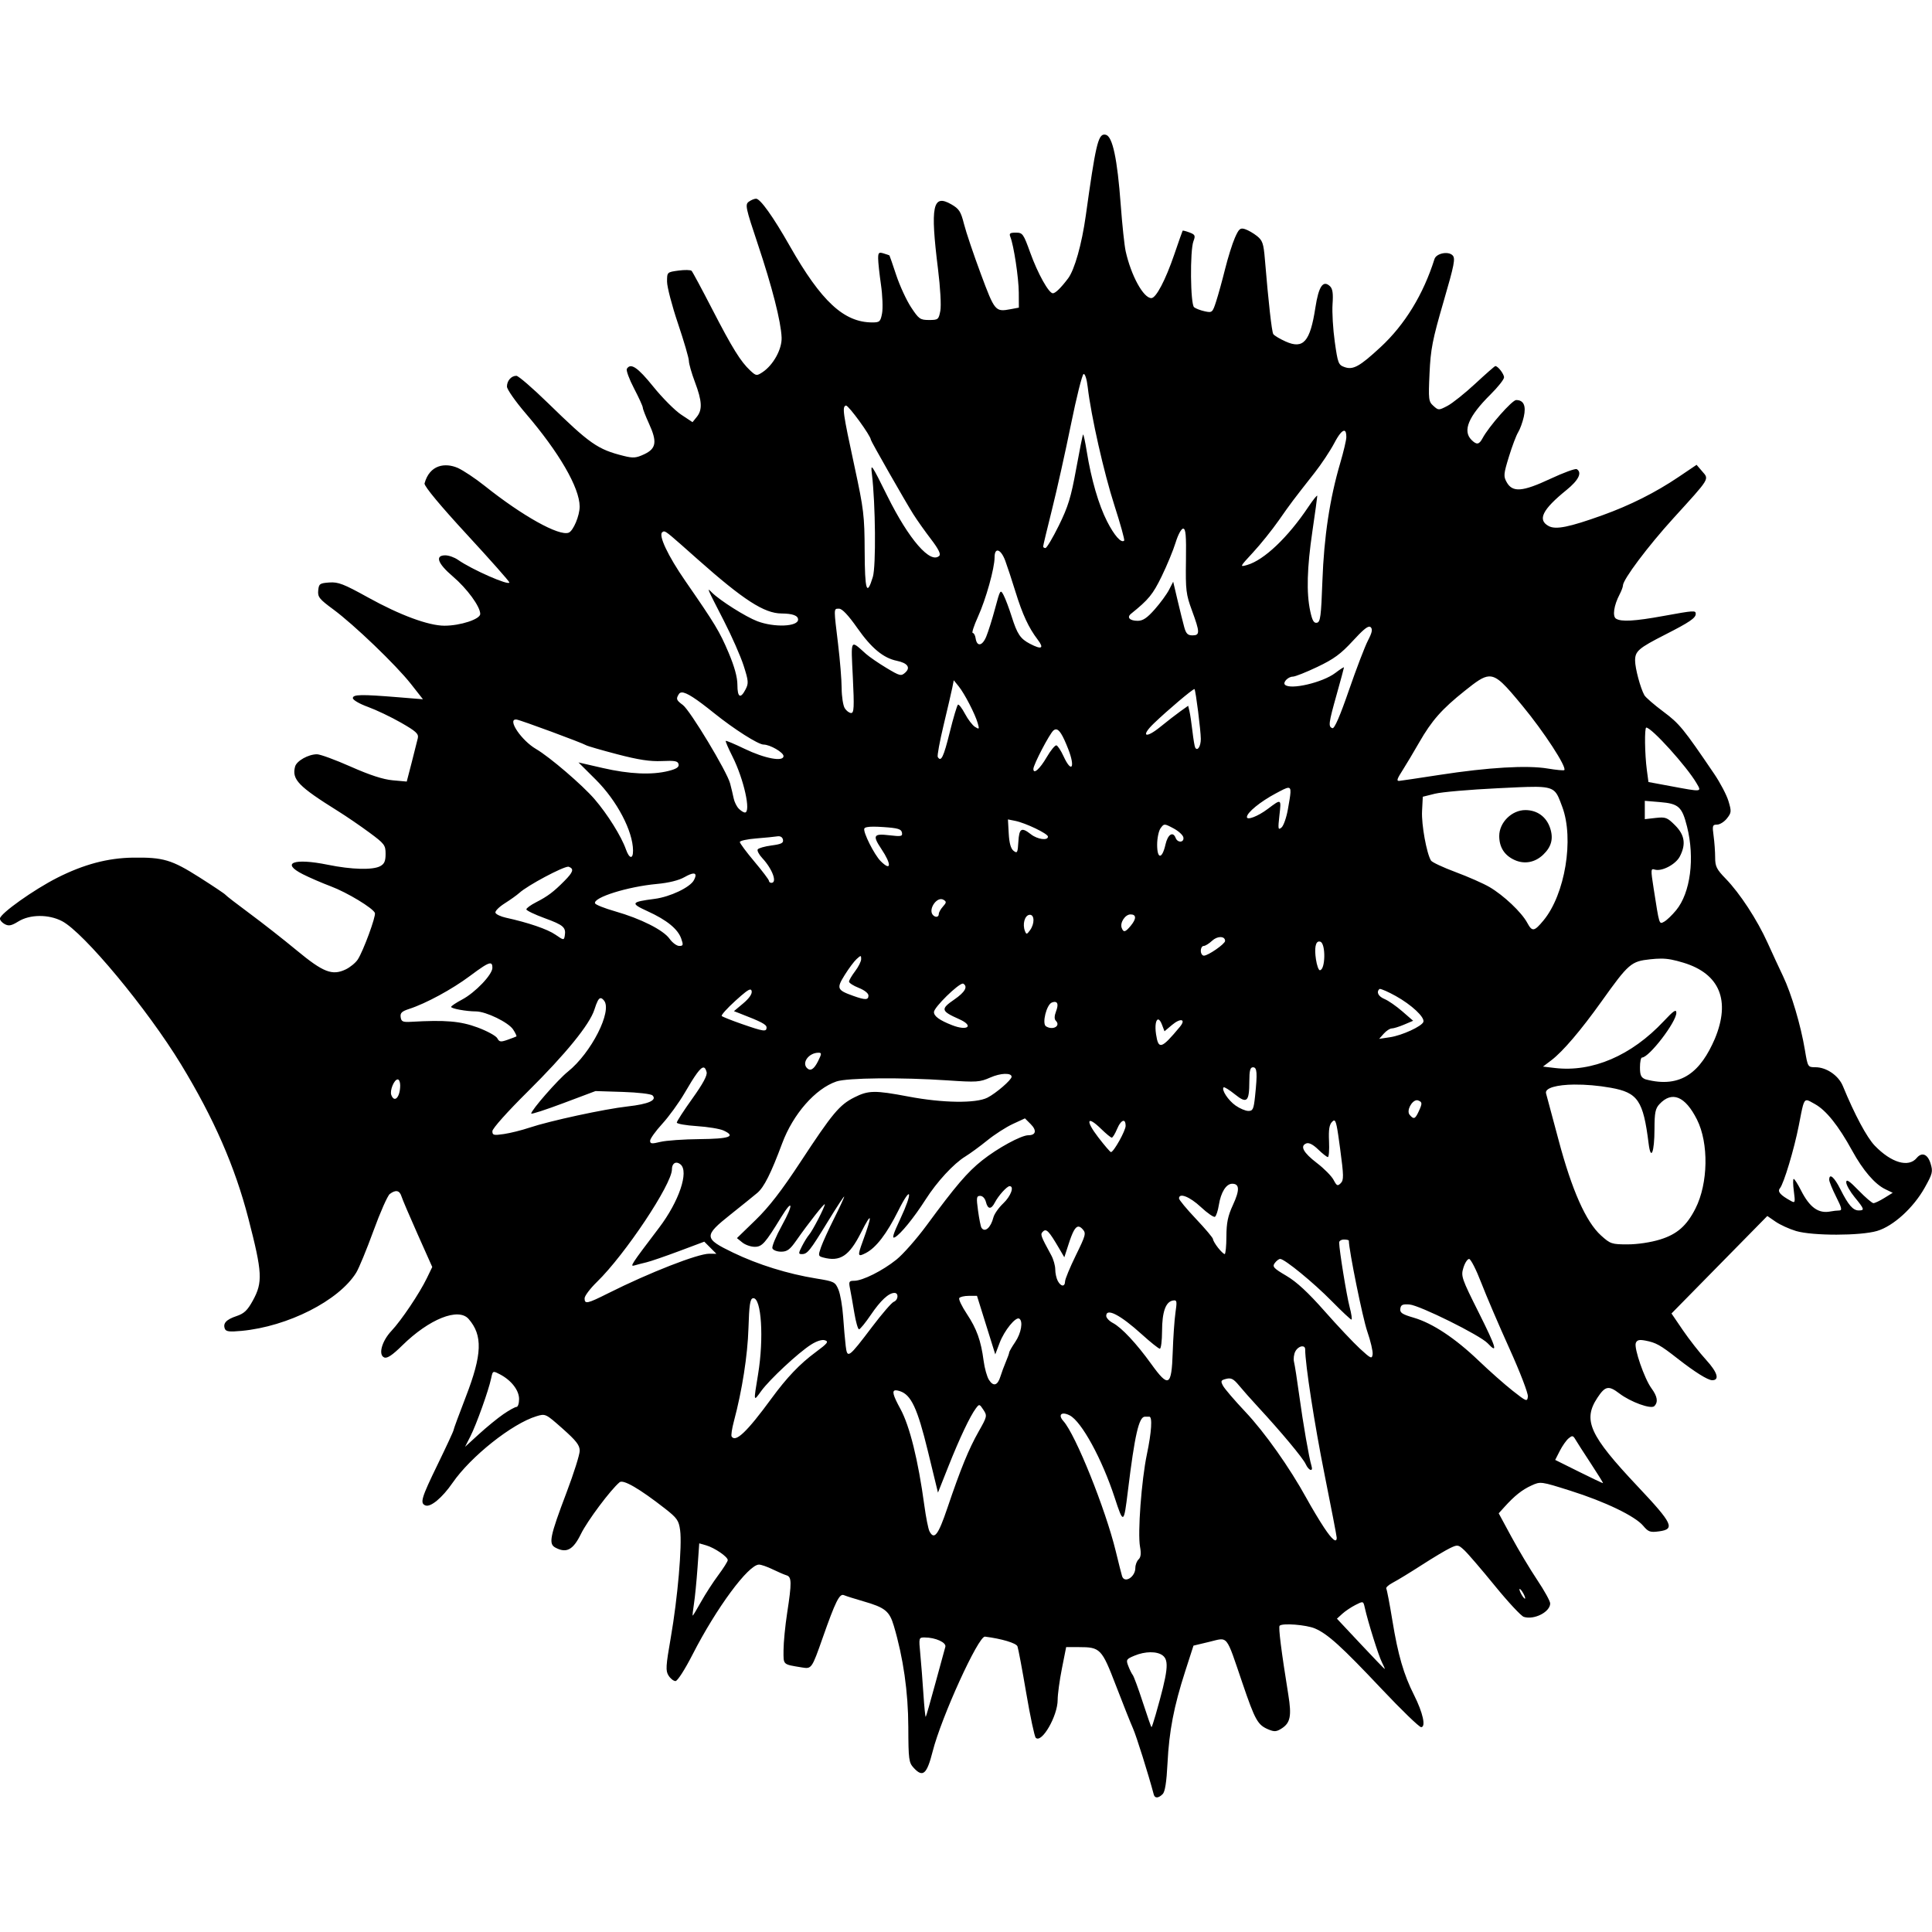 <?xml version="1.0" encoding="UTF-8"?>
<svg width="512" height="512" version="1.1" viewBox="0 0 135.47 135.47" xmlns="http://www.w3.org/2000/svg" xmlns:cc="http://creativecommons.org/ns#" xmlns:dc="http://purl.org/dc/elements/1.1/" xmlns:rdf="http://www.w3.org/1999/02/22-rdf-syntax-ns#">
 <path d="m77.451 9.437c-0.459-0.026-0.641 0.836-1.317 5.684-0.28 2.004-0.786 3.798-1.241 4.401-0.5 0.663-0.889 1.043-1.067 1.043-0.288 0-1.059-1.384-1.587-2.849-0.479-1.328-0.533-1.403-1.01-1.403-0.412 0-0.482 0.054-0.384 0.298 0.24 0.597 0.585 2.877 0.591 3.905l0.006 1.055-0.578 0.109c-1.072 0.201-1.112 0.154-2.09-2.475-0.505-1.357-1.034-2.927-1.177-3.49-0.224-0.886-0.343-1.071-0.892-1.387-1.308-0.753-1.484 0.104-0.933 4.537 0.164 1.319 0.234 2.568 0.163 2.935-0.117 0.609-0.153 0.638-0.793 0.638-0.621 0-0.714-0.066-1.259-0.893-0.323-0.491-0.791-1.506-1.04-2.254-0.248-0.749-0.463-1.371-0.477-1.382-0.014-0.012-0.198-0.074-0.408-0.139-0.333-0.102-0.383-0.056-0.383 0.353 0 0.259 0.089 1.087 0.198 1.84 0.109 0.753 0.143 1.657 0.077 2.008-0.11 0.584-0.168 0.638-0.683 0.638-1.99 0-3.577-1.47-5.787-5.358-1.169-2.058-2.068-3.318-2.366-3.318-0.122 0-0.352 0.096-0.511 0.213-0.268 0.196-0.219 0.424 0.629 2.958 1.011 3.02 1.628 5.437 1.674 6.561 0.033 0.816-0.587 1.941-1.346 2.438-0.403 0.264-0.446 0.258-0.852-0.119-0.674-0.627-1.259-1.57-2.672-4.31-0.724-1.403-1.372-2.61-1.441-2.681-0.069-0.071-0.485-0.079-0.924-0.019-0.797 0.109-0.798 0.111-0.798 0.776 0 0.367 0.345 1.688 0.766 2.935 0.421 1.248 0.765 2.428 0.765 2.624 0 0.195 0.191 0.864 0.425 1.485 0.502 1.333 0.534 1.939 0.128 2.44l-0.298 0.368-0.797-0.528c-0.438-0.29-1.319-1.174-1.956-1.965-1.093-1.355-1.582-1.685-1.851-1.249-0.064 0.104 0.161 0.72 0.5 1.369 0.339 0.649 0.617 1.258 0.617 1.353 0 0.095 0.196 0.6 0.435 1.122 0.584 1.277 0.511 1.751-0.333 2.147-0.571 0.268-0.774 0.284-1.446 0.116-1.824-0.457-2.356-0.828-5.299-3.699-1.081-1.054-2.08-1.917-2.22-1.917-0.36 0-0.664 0.347-0.662 0.757 8.97e-4 0.192 0.594 1.04 1.318 1.885 2.334 2.722 3.77 5.199 3.78 6.519 0.005 0.637-0.447 1.715-0.77 1.839-0.676 0.259-3.246-1.173-5.892-3.285-0.641-0.511-1.489-1.077-1.885-1.256-0.869-0.377-1.971-0.245-2.332 1.095 0.002 0.222 1.124 1.571 2.977 3.579 1.635 1.772 2.973 3.283 2.973 3.357 0 0.254-2.639-0.908-3.599-1.583-0.248-0.175-0.65-0.318-0.893-0.318-0.742 0-0.539 0.571 0.523 1.475 1.004 0.855 1.927 2.117 1.927 2.635 0 0.367-1.392 0.824-2.51 0.824-1.115 0-3.115-0.739-5.352-1.978-1.72-0.952-2.094-1.097-2.722-1.052-0.672 0.048-0.732 0.093-0.777 0.563-0.043 0.452 0.078 0.603 1.048 1.317 1.462 1.077 4.411 3.908 5.455 5.237l0.841 1.071-1.692-0.138c-2.646-0.216-3.223-0.206-3.223 0.059 0 0.129 0.465 0.4 1.053 0.613 0.579 0.21 1.622 0.707 2.318 1.105 1.06 0.607 1.253 0.783 1.184 1.088-0.045 0.2-0.238 0.967-0.429 1.704l-0.348 1.34-0.985-0.089c-0.673-0.061-1.604-0.364-2.941-0.957-1.076-0.477-2.141-0.868-2.367-0.868-0.605 0-1.432 0.465-1.537 0.865-0.237 0.904 0.228 1.384 3.03 3.133 0.561 0.35 1.538 1.017 2.169 1.483 1.074 0.792 1.148 0.889 1.148 1.505 0 0.507-0.087 0.705-0.38 0.861-0.523 0.28-2.006 0.24-3.667-0.099-2.384-0.486-3.326-0.132-1.759 0.662 0.468 0.237 1.356 0.621 1.973 0.853 1.142 0.43 2.957 1.528 3.083 1.865 0.085 0.227-0.816 2.676-1.201 3.263-0.153 0.233-0.533 0.545-0.846 0.695-0.945 0.451-1.575 0.206-3.441-1.339-0.92-0.762-2.401-1.923-3.29-2.58-0.889-0.657-1.654-1.248-1.701-1.315-0.047-0.066-0.877-0.621-1.844-1.235-1.93-1.223-2.521-1.398-4.637-1.369-1.77 0.024-3.455 0.472-5.31 1.411-1.648 0.834-4.006 2.511-4.021 2.861-0.005 0.114 0.147 0.29 0.338 0.392 0.277 0.148 0.468 0.111 0.951-0.188 0.815-0.504 2.118-0.514 3.062-0.024 1.522 0.79 5.979 6.154 8.347 10.046 2.302 3.784 3.781 7.168 4.721 10.801 0.984 3.805 1.02 4.472 0.312 5.762-0.375 0.683-0.61 0.907-1.136 1.083-0.729 0.244-0.972 0.507-0.825 0.89 0.076 0.199 0.315 0.23 1.164 0.15 3.255-0.304 6.834-2.121 8.049-4.086 0.188-0.305 0.731-1.622 1.207-2.927 0.475-1.305 0.99-2.469 1.145-2.586 0.417-0.316 0.689-0.259 0.822 0.17 0.065 0.211 0.577 1.41 1.137 2.666l1.019 2.283-0.377 0.78c-0.516 1.067-1.787 2.959-2.482 3.697-0.683 0.724-0.945 1.698-0.502 1.868 0.204 0.078 0.569-0.166 1.252-0.839 1.89-1.861 3.944-2.682 4.659-1.862 1 1.146 0.952 2.488-0.194 5.452-0.475 1.229-0.864 2.285-0.864 2.347s-0.497 1.135-1.105 2.385c-1.156 2.376-1.264 2.738-0.862 2.892 0.363 0.139 1.181-0.543 1.896-1.58 1.277-1.854 4.182-4.161 5.891-4.677 0.625-0.189 0.64-0.182 1.829 0.872 0.959 0.851 1.199 1.16 1.199 1.551 0 0.268-0.414 1.581-0.92 2.917-1.173 3.097-1.278 3.609-0.789 3.871 0.777 0.416 1.246 0.167 1.794-0.953 0.452-0.923 2.085-3.108 2.712-3.628 0.255-0.212 1.395 0.449 3.182 1.845 0.851 0.665 0.968 0.834 1.062 1.52 0.147 1.071-0.174 4.769-0.653 7.514-0.353 2.022-0.372 2.342-0.158 2.679 0.133 0.211 0.352 0.383 0.487 0.383 0.139 0 0.655-0.804 1.202-1.873 1.665-3.255 3.91-6.292 4.652-6.293 0.15-2.6e-4 0.579 0.149 0.953 0.331 0.374 0.182 0.814 0.372 0.978 0.421 0.366 0.109 0.372 0.51 0.042 2.651-0.137 0.889-0.25 2.055-0.252 2.591-0.003 1.063-0.083 0.989 1.312 1.221 0.652 0.108 0.678 0.07 1.426-2.061 0.9-2.564 1.187-3.143 1.494-3.012 0.15 0.064 0.762 0.258 1.36 0.43 1.528 0.44 1.834 0.686 2.141 1.72 0.663 2.234 1.008 4.635 1.016 7.101 0.009 2.29 0.035 2.488 0.382 2.864 0.639 0.691 0.918 0.448 1.325-1.156 0.609-2.403 3.208-8.107 3.668-8.05 1.163 0.145 2.191 0.452 2.279 0.682 0.057 0.148 0.332 1.615 0.612 3.259 0.28 1.645 0.581 3.063 0.67 3.151 0.415 0.415 1.536-1.524 1.536-2.659 0-0.383 0.134-1.372 0.298-2.197l0.298-1.501h0.885c1.511-1.7e-4 1.61 0.103 2.607 2.699 0.49 1.276 1.027 2.626 1.194 3 0.237 0.533 1.075 3.198 1.457 4.636h-5.17e-4c0.075 0.281 0.327 0.269 0.625-0.029 0.166-0.166 0.272-0.84 0.339-2.169 0.115-2.261 0.444-3.971 1.242-6.446l0.579-1.795 1.114-0.267c1.342-0.321 1.135-0.58 2.317 2.889 0.899 2.639 1.072 2.944 1.845 3.264 0.4 0.166 0.558 0.15 0.925-0.09 0.592-0.388 0.687-0.875 0.451-2.338-0.498-3.093-0.708-4.757-0.611-4.854 0.198-0.198 1.874-0.066 2.481 0.195 0.897 0.387 1.863 1.263 4.67 4.239 1.391 1.474 2.637 2.679 2.77 2.679 0.351 0 0.126-1.018-0.498-2.255-0.723-1.433-1.123-2.807-1.515-5.21-0.189-1.159-0.382-2.17-0.429-2.247-0.048-0.077 0.164-0.27 0.471-0.428 0.307-0.159 1.207-0.708 2.001-1.22 0.794-0.512 1.693-1.05 1.998-1.195 0.532-0.254 0.574-0.247 1.002 0.149 0.246 0.228 1.207 1.348 2.137 2.489 0.93 1.142 1.845 2.124 2.034 2.184 0.724 0.23 1.849-0.344 1.849-0.943 0-0.158-0.408-0.897-0.906-1.641-0.498-0.744-1.31-2.101-1.805-3.015l-0.899-1.662 0.401-0.444c0.713-0.789 1.238-1.207 1.895-1.506 0.64-0.292 0.655-0.289 2.722 0.363 2.446 0.772 4.54 1.78 5.113 2.461 0.362 0.43 0.49 0.475 1.111 0.391 1.149-0.154 0.966-0.539-1.488-3.142-3.393-3.598-3.873-4.654-2.83-6.23 0.546-0.826 0.785-0.871 1.539-0.296 0.787 0.6 2.217 1.118 2.448 0.887 0.283-0.283 0.219-0.68-0.2-1.25-0.494-0.672-1.235-2.816-1.098-3.175 0.081-0.211 0.24-0.252 0.666-0.171 0.748 0.142 1.044 0.307 2.253 1.253 1.21 0.948 2.133 1.526 2.437 1.526 0.537 0.002 0.373-0.552-0.421-1.421-0.459-0.502-1.193-1.44-1.633-2.085l-0.799-1.173 3.359-3.418 3.36-3.418 0.58 0.399c0.319 0.22 0.964 0.514 1.434 0.654 1.157 0.344 4.521 0.341 5.685-0.005 1.136-0.337 2.548-1.621 3.34-3.038 0.551-0.986 0.583-1.119 0.407-1.693-0.202-0.659-0.61-0.82-0.971-0.385-0.574 0.692-1.782 0.338-2.94-0.862-0.554-0.573-1.416-2.184-2.236-4.179-0.304-0.74-1.151-1.321-1.925-1.322-0.535-6.3e-4 -0.538-0.006-0.743-1.234-0.284-1.704-0.944-3.929-1.526-5.146-0.268-0.561-0.758-1.619-1.088-2.349-0.729-1.613-1.942-3.47-2.937-4.493-0.637-0.655-0.738-0.859-0.738-1.485 0-0.399-0.049-1.082-0.109-1.516-0.099-0.719-0.077-0.789 0.243-0.789 0.193 0 0.505-0.196 0.693-0.435 0.317-0.402 0.324-0.491 0.107-1.213-0.129-0.429-0.578-1.286-0.998-1.905-2.166-3.192-2.439-3.526-3.575-4.373-0.643-0.48-1.24-0.997-1.325-1.15-0.275-0.491-0.647-1.88-0.649-2.423-0.002-0.664 0.238-0.871 2.125-1.832 1.693-0.862 2.127-1.157 2.127-1.445 0-0.254-0.102-0.248-2.283 0.149-2.003 0.364-2.942 0.417-3.307 0.186-0.261-0.166-0.15-0.93 0.246-1.689 0.131-0.251 0.239-0.537 0.239-0.636 0.002-0.421 1.757-2.76 3.543-4.723 2.592-2.849 2.507-2.71 2.018-3.277l-0.397-0.462-1.263 0.852c-1.615 1.09-3.4 1.987-5.34 2.684-2.332 0.837-3.266 1.026-3.764 0.76-0.808-0.432-0.452-1.155 1.248-2.532 0.846-0.686 1.109-1.219 0.718-1.46-0.096-0.059-0.934 0.247-1.863 0.682-1.951 0.912-2.642 0.964-3.053 0.229-0.23-0.412-0.216-0.57 0.158-1.786 0.225-0.734 0.517-1.504 0.648-1.713 0.131-0.209 0.308-0.696 0.395-1.083 0.174-0.773-0.009-1.175-0.534-1.175-0.285 0-1.92 1.858-2.358 2.679-0.241 0.452-0.413 0.478-0.776 0.115-0.636-0.636-0.211-1.651 1.331-3.181 0.524-0.52 0.953-1.061 0.953-1.203 0-0.236-0.429-0.793-0.611-0.793-0.042 0-0.675 0.555-1.406 1.234-0.731 0.678-1.609 1.379-1.952 1.558-0.613 0.319-0.629 0.319-0.984 0-0.339-0.305-0.356-0.442-0.272-2.28 0.078-1.701 0.205-2.353 0.974-4.995 0.772-2.652 0.853-3.07 0.638-3.285-0.307-0.307-1.14-0.134-1.264 0.263-0.783 2.484-2.08 4.604-3.781 6.178-1.469 1.36-1.923 1.612-2.526 1.399-0.429-0.151-0.472-0.264-0.685-1.775-0.125-0.888-0.195-2.074-0.156-2.637 0.053-0.76 0.006-1.084-0.183-1.261-0.481-0.449-0.79 0.006-1.021 1.507-0.368 2.39-0.841 2.929-2.085 2.372-0.414-0.185-0.804-0.42-0.867-0.522-0.107-0.173-0.338-2.232-0.588-5.242-0.092-1.111-0.165-1.322-0.557-1.635-0.248-0.197-0.625-0.414-0.838-0.481-0.336-0.106-0.429-0.026-0.711 0.614-0.178 0.405-0.486 1.387-0.684 2.182-0.198 0.795-0.479 1.814-0.625 2.264-0.256 0.793-0.281 0.814-0.8 0.703-0.295-0.063-0.632-0.192-0.749-0.286-0.262-0.211-0.298-3.966-0.045-4.632 0.149-0.391 0.117-0.461-0.279-0.611-0.246-0.093-0.462-0.148-0.48-0.122-0.018 0.026-0.282 0.775-0.585 1.663-0.616 1.802-1.278 3.062-1.608 3.062-0.556 0-1.419-1.574-1.801-3.285-0.087-0.392-0.244-1.861-0.347-3.264-0.238-3.215-0.57-4.779-1.04-4.902-0.033-0.009-0.065-0.015-0.096-0.017zm-1.464 16.788c0.102-0.008 0.22 0.373 0.284 0.927 0.235 2.023 1.132 5.995 1.873 8.294 0.421 1.307 0.728 2.414 0.682 2.461-0.201 0.201-0.688-0.346-1.197-1.344-0.593-1.161-1.11-2.94-1.427-4.908-0.11-0.684-0.226-1.219-0.258-1.187-0.032 0.032-0.251 1.123-0.487 2.426-0.358 1.971-0.561 2.634-1.21 3.952-0.429 0.871-0.853 1.583-0.942 1.583-0.089 0-0.161-0.05-0.161-0.111 0-0.061 0.28-1.229 0.622-2.595 0.342-1.366 0.939-4.047 1.328-5.959 0.388-1.912 0.786-3.503 0.885-3.536 0.003-0.001 0.007-0.002 0.01-0.002zm-16.665 2.21c0.201 0.015 1.742 2.133 1.742 2.402 0 0.094 2.423 4.343 2.97 5.209 0.266 0.421 0.826 1.212 1.244 1.757 0.516 0.674 0.704 1.048 0.587 1.165-0.613 0.613-2.133-1.134-3.651-4.198-1.114-2.248-1.174-2.334-1.077-1.531 0.254 2.107 0.293 6.468 0.065 7.217-0.425 1.396-0.562 0.963-0.573-1.816-0.01-2.477-0.063-2.924-0.708-5.912-0.825-3.819-0.878-4.201-0.606-4.293 0.003-8.41e-4 0.005-0.001 0.008-0.001zm34.931 1.769c0.1 0.007 0.154 0.155 0.151 0.451-2e-3 0.205-0.196 1.023-0.43 1.819-0.731 2.48-1.137 5.165-1.248 8.249-0.09 2.503-0.142 2.897-0.386 2.944-0.215 0.041-0.326-0.153-0.468-0.814-0.275-1.281-0.227-3.033 0.154-5.615 0.186-1.263 0.339-2.372 0.34-2.464 5.2e-4 -0.092-0.28 0.252-0.623 0.765-1.433 2.144-3.111 3.737-4.292 4.076-0.539 0.155-0.532 0.14 0.407-0.875 0.526-0.568 1.337-1.578 1.804-2.245 0.863-1.235 0.985-1.396 2.513-3.34 0.478-0.608 1.102-1.549 1.387-2.09 0.303-0.577 0.546-0.869 0.691-0.859zm-11.292 6.863c0.182 0 0.223 0.462 0.197 2.254-0.03 2.064 0.006 2.358 0.42 3.484 0.564 1.534 0.569 1.747 0.036 1.747-0.329 0-0.451-0.121-0.576-0.576-0.087-0.317-0.298-1.163-0.467-1.881l-0.308-1.306-0.289 0.563c-0.159 0.31-0.61 0.927-1.002 1.371-0.537 0.609-0.832 0.808-1.198 0.808-0.558 0-0.784-0.239-0.467-0.495 1.236-0.996 1.526-1.35 2.143-2.614 0.376-0.77 0.818-1.84 0.983-2.378 0.171-0.558 0.398-0.978 0.529-0.978zm-36.395 0.196c0.16 0.002 0.511 0.32 2.353 1.955 3.208 2.848 4.669 3.792 5.879 3.799 0.778 0.005 1.163 0.146 1.163 0.427 0 0.499-1.669 0.567-2.857 0.116-0.821-0.312-2.627-1.455-3.192-2.019-0.367-0.367-0.387-0.414 0.846 1.99 0.552 1.076 1.176 2.491 1.385 3.145 0.342 1.067 0.356 1.237 0.138 1.659-0.358 0.693-0.575 0.573-0.575-0.32 0-0.527-0.206-1.276-0.62-2.254-0.629-1.484-0.942-2.003-3.029-5.018-1.232-1.78-1.918-3.241-1.61-3.431 0.043-0.027 0.073-0.051 0.118-0.05zm23.379 1.341c0.155-0.002 0.371 0.248 0.544 0.717 0.147 0.398 0.468 1.373 0.714 2.169 0.495 1.601 0.925 2.528 1.559 3.36 0.47 0.618 0.281 0.721-0.539 0.293-0.677-0.353-0.894-0.674-1.285-1.909-0.185-0.585-0.44-1.26-0.566-1.501-0.223-0.425-0.241-0.397-0.596 0.928-0.201 0.752-0.482 1.645-0.624 1.984-0.277 0.664-0.653 0.718-0.743 0.107-0.03-0.203-0.121-0.369-0.202-0.369-0.081 0 0.083-0.51 0.366-1.133 0.56-1.235 1.166-3.402 1.166-4.168 0-0.322 0.084-0.476 0.205-0.477zm-11.175 4.076c0.021 1.54e-4 0.044 0.001 0.068 0.001 0.215 0 0.651 0.465 1.28 1.361 0.983 1.403 1.821 2.098 2.763 2.292 0.758 0.156 0.986 0.474 0.594 0.828-0.289 0.262-0.373 0.241-1.318-0.326-0.555-0.333-1.2-0.777-1.434-0.985-1.123-1.003-1.057-1.121-0.922 1.648 0.102 2.088 0.082 2.497-0.118 2.497-0.131 0-0.334-0.152-0.45-0.338-0.116-0.186-0.214-0.817-0.217-1.403-3e-3 -0.586-0.116-1.984-0.252-3.107-0.291-2.413-0.312-2.47 0.005-2.467zm37.24 1.26c0.041-0.002 0.075 0.012 0.102 0.039 0.146 0.144 0.097 0.378-0.193 0.935-0.213 0.409-0.812 1.975-1.332 3.48-0.629 1.823-1.016 2.713-1.158 2.665-0.303-0.102-0.274-0.331 0.298-2.367 0.281-1 0.511-1.852 0.511-1.893 0-0.042-0.274 0.133-0.609 0.389-0.88 0.671-3.152 1.202-3.529 0.825-0.167-0.167 0.224-0.568 0.553-0.568 0.157 0 0.933-0.307 1.723-0.684 1.155-0.55 1.643-0.908 2.489-1.829 0.639-0.695 0.967-0.984 1.146-0.991zm8.398 3.49c0.598-0.023 1.134 0.599 2.341 2.057 1.508 1.821 3.132 4.315 2.937 4.511-0.04 0.04-0.566-0.009-1.169-0.11-1.438-0.24-4.162-0.08-7.56 0.444-1.497 0.231-2.779 0.422-2.849 0.424-0.202 0.006-0.155-0.131 0.278-0.808 0.223-0.349 0.73-1.199 1.127-1.89 0.884-1.54 1.588-2.337 3.2-3.622 0.789-0.629 1.259-0.989 1.696-1.006zm-37.532 0.269 0.344 0.424c0.411 0.506 1.153 1.941 1.338 2.587 0.121 0.423 0.106 0.446-0.191 0.26-0.178-0.111-0.494-0.523-0.702-0.916-0.208-0.393-0.43-0.683-0.493-0.644-0.063 0.039-0.324 0.914-0.579 1.944-0.432 1.743-0.606 2.101-0.838 1.726-0.051-0.082 0.136-1.096 0.414-2.254 0.278-1.158 0.551-2.335 0.607-2.616l0.1-0.511zm16.872 0.618c0.005-8.52e-4 0.009-9.4e-5 0.01 0.002 0.086 0.106 0.442 2.927 0.442 3.496-1.7e-4 0.52-0.234 0.882-0.393 0.608-0.042-0.072-0.129-0.59-0.194-1.151-0.065-0.561-0.159-1.192-0.209-1.402l-0.091-0.381-0.535 0.38c-0.294 0.209-0.933 0.704-1.42 1.1-1.054 0.858-1.395 0.66-0.44-0.255 0.966-0.927 2.674-2.37 2.83-2.396zm-35.944 0.236c0.327-0.009 0.994 0.426 2.267 1.45 1.408 1.132 3.097 2.206 3.472 2.206 0.448 0 1.396 0.548 1.396 0.807 0 0.42-1.314 0.173-2.74-0.515-0.69-0.333-1.28-0.581-1.31-0.551-0.03 0.03 0.181 0.521 0.469 1.091 0.799 1.584 1.321 3.932 0.872 3.932-0.087 0-0.278-0.12-0.425-0.267-0.147-0.147-0.309-0.472-0.36-0.723-0.051-0.251-0.164-0.724-0.251-1.052-0.222-0.839-2.805-5.125-3.316-5.5-0.461-0.34-0.491-0.424-0.273-0.767 0.044-0.069 0.108-0.106 0.2-0.109zm-11.64 1.898c0.019-2.64e-4 0.039 7.74e-4 0.061 0.004 0.282 0.036 4.6 1.633 4.873 1.801 0.094 0.058 1.078 0.343 2.186 0.633 1.491 0.39 2.305 0.513 3.129 0.476 0.916-0.042 1.123-0.002 1.169 0.225 0.041 0.201-0.149 0.327-0.707 0.468-1.17 0.295-2.738 0.225-4.611-0.206l-1.701-0.391 1.209 1.203c1.488 1.48 2.61 3.613 2.616 4.978 0.003 0.626-0.264 0.581-0.498-0.084-0.323-0.918-1.284-2.456-2.193-3.514-0.86-1-3.153-2.966-4.112-3.526-1.018-0.595-2.003-2.058-1.422-2.066zm79.271 0.566c0.376 0 2.838 2.724 3.522 3.896 0.37 0.635 0.433 0.628-1.838 0.206l-1.531-0.285-0.113-0.845c-0.147-1.1-0.172-2.972-0.04-2.972zm-41.401 0.127c0.235-0.012 0.482 0.392 0.864 1.365 0.518 1.317 0.244 1.755-0.324 0.517-0.18-0.392-0.403-0.735-0.497-0.762-0.094-0.027-0.4 0.344-0.681 0.826-0.487 0.835-0.936 1.233-0.936 0.828 0-0.298 1.136-2.474 1.41-2.702 0.054-0.045 0.108-0.07 0.162-0.072zm33.546 4.026c1.508 0.002 1.548 0.293 1.964 1.405 0.841 2.247 0.197 6.14-1.317 7.966-0.651 0.785-0.792 0.806-1.137 0.166-0.397-0.738-1.656-1.929-2.654-2.512-0.425-0.248-1.49-0.718-2.367-1.044-0.877-0.326-1.654-0.69-1.728-0.808-0.309-0.5-0.677-2.525-0.628-3.463l0.052-1.014 0.851-0.212c0.468-0.117 2.451-0.29 4.408-0.384 1.15-0.056 1.965-0.099 2.555-0.098zm-17.253 0.07c0.255-0.008 0.174 0.394-0.019 1.497-0.102 0.588-0.306 1.169-0.452 1.29-0.238 0.197-0.253 0.107-0.144-0.86 0.133-1.177 0.148-1.17-0.835-0.433-0.673 0.505-1.445 0.801-1.445 0.556 0-0.311 0.937-1.078 2.025-1.657 0.444-0.236 0.717-0.388 0.87-0.393zm25.005 0.913 1.063 0.089c1.31 0.109 1.549 0.325 1.899 1.721 0.556 2.217 0.239 4.643-0.765 5.862-0.287 0.349-0.666 0.71-0.841 0.804-0.356 0.19-0.329 0.275-0.738-2.344-0.206-1.32-0.202-1.4 0.079-1.311 0.486 0.154 1.47-0.359 1.759-0.919 0.444-0.858 0.344-1.509-0.334-2.187-0.549-0.549-0.665-0.593-1.361-0.515l-0.761 0.086v-0.643-0.643zm-8.376 0.649c-0.953 0-1.831 0.871-1.831 1.816 0 0.794 0.368 1.367 1.085 1.688 0.692 0.31 1.426 0.17 2-0.379 0.578-0.554 0.727-1.127 0.483-1.864-0.261-0.791-0.908-1.261-1.736-1.261zm-36.281 0.654 0.5 0.1c0.74 0.148 2.307 0.901 2.307 1.107 0 0.295-0.735 0.196-1.191-0.161-0.667-0.522-0.828-0.428-0.884 0.519-0.046 0.775-0.079 0.837-0.336 0.638-0.194-0.151-0.302-0.536-0.34-1.212l-0.055-0.991zm10.995 0.368c0.113-0.004 0.275 0.08 0.605 0.254 0.355 0.187 0.671 0.474 0.702 0.638 0.07 0.366-0.402 0.403-0.54 0.042-0.188-0.489-0.553-0.255-0.714 0.456-0.234 1.041-0.585 1.051-0.585 0.016 0-0.459 0.11-0.98 0.245-1.163 0.118-0.158 0.181-0.24 0.287-0.243zm-20.415 0.141c0.185-1.66e-4 0.41 0.009 0.678 0.027 1.023 0.069 1.264 0.141 1.31 0.386 0.051 0.269-0.043 0.289-0.891 0.189-1.103-0.13-1.185 0.013-0.553 0.959 0.731 1.093 0.701 1.604-0.05 0.853-0.442-0.442-1.24-2.029-1.145-2.277 0.035-0.092 0.245-0.138 0.651-0.138zm-6.673 0.672c0.168-0.004 0.286 0.083 0.319 0.241 0.048 0.233-0.112 0.313-0.806 0.405-0.476 0.063-0.91 0.188-0.965 0.276-0.055 0.089 0.091 0.366 0.324 0.615 0.707 0.759 1.063 1.73 0.635 1.73-0.094 0-0.17-0.062-0.17-0.138 0-0.076-0.459-0.684-1.021-1.351-0.561-0.667-1.021-1.285-1.021-1.374 0-0.088 0.517-0.201 1.148-0.251 0.632-0.05 1.298-0.116 1.482-0.147 0.026-0.004 0.051-0.007 0.075-0.008zm-14.73 2.134c0.012 2.02e-4 0.022 0.002 0.03 0.005 0.382 0.147 0.316 0.365-0.302 0.99-0.758 0.768-1.181 1.086-1.988 1.498-0.377 0.192-0.685 0.417-0.685 0.499 0 0.082 0.581 0.361 1.292 0.621 1.316 0.48 1.5 0.642 1.401 1.234-0.054 0.321-0.08 0.318-0.652-0.079-0.554-0.385-1.898-0.845-3.475-1.191-0.367-0.081-0.697-0.238-0.734-0.35-0.037-0.112 0.258-0.408 0.654-0.658 0.396-0.25 0.857-0.58 1.024-0.732 0.578-0.528 3.052-1.843 3.435-1.837zm8.765 0.482c0.188-0.008 0.206 0.15 0.036 0.468-0.268 0.501-1.667 1.166-2.749 1.306-1.674 0.217-1.725 0.307-0.491 0.87 1.346 0.614 2.121 1.246 2.356 1.922 0.156 0.447 0.139 0.509-0.142 0.509-0.176 0-0.481-0.226-0.678-0.503-0.438-0.615-2.017-1.41-3.82-1.925-0.741-0.212-1.374-0.464-1.406-0.561-0.136-0.409 2.288-1.169 4.333-1.357 0.837-0.077 1.54-0.251 1.94-0.479 0.284-0.162 0.493-0.245 0.622-0.251zm17.357 1.791c0.065-0.002 0.13 0.013 0.191 0.051 0.209 0.129 0.202 0.198-0.047 0.472-0.16 0.177-0.291 0.411-0.291 0.521 0 0.218-0.218 0.265-0.397 0.086-0.337-0.337 0.117-1.115 0.544-1.13zm13.299 1.073c0.418 0 0.419 0.31 0.004 0.808-0.372 0.446-0.496 0.474-0.624 0.141-0.14-0.365 0.241-0.949 0.62-0.949zm-7.066 0.027c0.335-0.014 0.353 0.627 0.012 1.089-0.22 0.299-0.253 0.303-0.353 0.044-0.18-0.465-0.021-1.068 0.299-1.129 0.015-0.003 0.029-0.005 0.042-0.005zm13.361 1.564c0.19-0.004 0.334 0.086 0.334 0.269 0 0.207-1.187 1.032-1.486 1.032-0.119 0-0.216-0.153-0.216-0.341 0-0.187 0.091-0.34 0.202-0.34 0.111 0 0.375-0.163 0.587-0.362 0.18-0.169 0.4-0.256 0.579-0.259zm6.928 0.308c0.026-3.75e-4 0.054 0.004 0.084 0.014 0.393 0.129 0.36 2-0.036 2-0.086 0-0.208-0.343-0.271-0.763-0.117-0.779-0.03-1.247 0.223-1.251zm-32.159 1.026c0.042 5.28e-4 0.047 0.07 0.047 0.208 0 0.161-0.191 0.544-0.425 0.851-0.234 0.307-0.425 0.635-0.425 0.729 0 0.094 0.306 0.291 0.681 0.438 0.394 0.155 0.68 0.381 0.68 0.536 0 0.323-0.218 0.328-1.065 0.026v-5.16e-4c-1.141-0.407-1.187-0.52-0.603-1.46 0.285-0.458 0.661-0.963 0.837-1.122 0.15-0.136 0.231-0.204 0.273-0.204zm56.129 0.174c0.495 0.001 0.913 0.087 1.58 0.289 2.54 0.772 3.314 2.652 2.196 5.336-0.973 2.253-2.316 3.521-4.866 2.839-0.308-0.124-0.383-0.287-0.383-0.84 0-0.377 0.064-0.686 0.142-0.686 0.496 0 2.413-2.497 2.408-3.138-0.002-0.277-0.187-0.154-0.893 0.599-2.259 2.406-5.001 3.582-7.628 3.271l-0.83-0.098 0.587-0.444c0.803-0.609 2.062-2.085 3.521-4.128 1.901-2.662 2.07-2.808 3.414-2.952 0.288-0.031 0.529-0.048 0.754-0.047zm-82.115 0.337c0.136-0.01 0.175 0.1 0.175 0.31 0 0.476-1.204 1.737-2.127 2.226-0.421 0.223-0.766 0.454-0.766 0.512 0 0.122 1.058 0.316 1.739 0.318 0.708 3e-3 2.28 0.767 2.608 1.268 0.161 0.245 0.263 0.464 0.227 0.487-0.036 0.022-0.315 0.128-0.62 0.236-0.48 0.169-0.576 0.154-0.717-0.109-0.09-0.167-0.712-0.508-1.383-0.757-1.201-0.445-2.254-0.535-4.661-0.396-0.582 0.034-0.688-0.014-0.732-0.327-0.042-0.292 0.079-0.409 0.595-0.576 1.175-0.381 3.01-1.376 4.257-2.308 0.798-0.596 1.205-0.869 1.404-0.884zm33.162 1.414c0.013-3.77e-4 0.024 0.002 0.033 0.007 0.336 0.208 0.118 0.594-0.621 1.103-0.989 0.68-0.957 0.812 0.337 1.388 1.051 0.468 0.599 0.85-0.498 0.421-0.887-0.347-1.276-0.628-1.276-0.922 0-0.332 1.698-1.988 2.025-1.997zm29.232 0.375c0.124-0.003 0.598 0.204 1.121 0.495 1.118 0.622 2.048 1.494 1.94 1.817-0.103 0.308-1.494 0.948-2.336 1.074l-0.765 0.115 0.324-0.365c0.178-0.201 0.43-0.365 0.559-0.365 0.129 0 0.519-0.121 0.867-0.269l0.633-0.269-0.762-0.662c-0.419-0.364-0.974-0.75-1.234-0.858-0.441-0.183-0.599-0.481-0.374-0.705 0.005-0.005 0.014-0.007 0.027-0.008zm-44.14 0.044c0.057-3.05e-4 0.087 0.04 0.102 0.113 0.039 0.193-0.179 0.508-0.591 0.854l-0.653 0.548 0.421 0.163c1.497 0.578 1.867 0.772 1.867 0.982 0 0.317-0.2 0.289-1.732-0.244-0.719-0.25-1.354-0.503-1.411-0.561-0.057-0.059 0.378-0.543 0.966-1.076 0.607-0.55 0.896-0.777 1.031-0.778zm-10.495 0.605c0.072-0.006 0.148 0.052 0.241 0.164 0.604 0.728-0.898 3.684-2.537 4.992-0.689 0.55-2.566 2.696-2.566 2.934 0 0.065 1.014-0.264 2.254-0.73l2.254-0.847 1.906 0.06c1.062 0.033 1.988 0.141 2.091 0.244 0.336 0.336-0.28 0.61-1.741 0.773-1.618 0.18-5.463 1.012-6.895 1.491-0.536 0.18-1.339 0.38-1.784 0.445-0.719 0.106-0.808 0.084-0.808-0.2 0-0.185 1.043-1.354 2.486-2.784 2.659-2.636 4.332-4.693 4.665-5.734 0.176-0.552 0.295-0.797 0.433-0.809zm31.835 0.261c0.23-0.008 0.27 0.224 0.104 0.662-0.123 0.325-0.128 0.547-0.016 0.659 0.367 0.367-0.211 0.694-0.69 0.391-0.294-0.186 0.037-1.524 0.412-1.668 0.073-0.028 0.136-0.043 0.189-0.045zm7.261 1.234c0.079-0.001 0.174 0.109 0.269 0.359l0.178 0.467 0.523-0.441c0.608-0.512 1.009-0.416 0.553 0.132-1.293 1.557-1.503 1.621-1.669 0.515-0.093-0.62-0.004-1.029 0.146-1.032zm-23.813 2.329c0.231 0 0.227 0.072-0.031 0.591-0.283 0.568-0.536 0.727-0.776 0.486-0.384-0.384 0.135-1.077 0.807-1.077zm30.466 1.021c0.287 0 0.316 0.391 0.146 2.016-0.096 0.918-0.153 1.046-0.47 1.046-0.199 0-0.605-0.172-0.903-0.383-0.518-0.366-1-1.104-0.832-1.272 0.044-0.044 0.396 0.174 0.782 0.484 0.853 0.686 1.016 0.54 1.02-0.913 2e-3 -0.755 0.06-0.978 0.257-0.978zm-38.532 0.017c0.098 0.002 0.165 0.115 0.219 0.32 0.061 0.231-0.254 0.814-1.001 1.859-0.599 0.837-1.089 1.594-1.089 1.681 0 0.087 0.632 0.198 1.403 0.248s1.616 0.188 1.876 0.309c0.895 0.414 0.421 0.584-1.677 0.603-1.115 0.01-2.353 0.097-2.75 0.194-0.609 0.149-0.723 0.137-0.723-0.079 0-0.141 0.383-0.675 0.852-1.188 0.469-0.513 1.171-1.481 1.562-2.151 0.739-1.269 1.113-1.801 1.329-1.796zm21.129 0.446c0.283-0.01 0.476 0.057 0.476 0.204 0 0.214-1.098 1.162-1.696 1.464-0.81 0.409-3.135 0.377-5.525-0.076-2.376-0.45-2.82-0.443-3.812 0.059-1.044 0.529-1.526 1.108-3.768 4.521-1.325 2.018-2.211 3.163-3.151 4.075l-1.308 1.269 0.377 0.305c0.207 0.168 0.598 0.305 0.87 0.305 0.516 0 0.729-0.238 1.859-2.084 0.828-1.352 0.872-0.902 0.056 0.574-0.42 0.76-0.724 1.487-0.674 1.616 0.049 0.129 0.324 0.235 0.609 0.235 0.425 0 0.619-0.143 1.068-0.785 0.856-1.224 1.996-2.671 1.996-2.535 0 0.193-0.852 1.845-1.099 2.129-0.122 0.14-0.347 0.504-0.501 0.808-0.255 0.503-0.256 0.553-0.009 0.553 0.388 0 0.553-0.207 1.828-2.291 0.628-1.026 1.141-1.809 1.141-1.74 0 0.069-0.316 0.753-0.701 1.52-0.386 0.767-0.801 1.677-0.922 2.022-0.208 0.59-0.199 0.632 0.149 0.726 1.188 0.319 1.825-0.101 2.656-1.748 0.778-1.541 0.819-1.304 0.111 0.64-0.369 1.013-0.347 1.09 0.224 0.795 0.722-0.373 1.468-1.347 2.278-2.972 0.918-1.842 1.04-1.342 0.141 0.576-0.515 1.098-0.607 1.413-0.379 1.291 0.394-0.211 1.335-1.368 2.15-2.644 0.801-1.254 1.967-2.517 2.782-3.017 0.337-0.207 1.032-0.715 1.544-1.13 0.512-0.415 1.315-0.932 1.786-1.15l0.856-0.396 0.404 0.404c0.439 0.439 0.368 0.779-0.163 0.779-0.504 0-2.158 0.901-3.248 1.769-1.031 0.821-1.847 1.774-3.882 4.541-0.702 0.954-1.659 2.041-2.127 2.415-0.976 0.782-2.366 1.478-2.956 1.48-0.365 1e-3 -0.393 0.055-0.292 0.554 0.061 0.304 0.197 1.07 0.301 1.701 0.105 0.632 0.253 1.148 0.329 1.148 0.076 0 0.448-0.455 0.825-1.011 0.689-1.015 1.256-1.541 1.66-1.541 0.309 0 0.27 0.501-0.049 0.623-0.146 0.056-0.824 0.839-1.505 1.739-1.679 2.217-1.754 2.271-1.866 1.349-0.049-0.404-0.13-1.327-0.18-2.053-0.05-0.725-0.197-1.575-0.328-1.887-0.227-0.542-0.299-0.578-1.55-0.78-1.997-0.322-4.087-0.972-5.83-1.812-2.074-1-2.084-1.168-0.17-2.69 0.772-0.614 1.61-1.29 1.862-1.503 0.472-0.399 0.955-1.361 1.742-3.472 0.765-2.053 2.322-3.832 3.801-4.339 0.755-0.259 4.549-0.297 7.784-0.078 2.056 0.14 2.274 0.125 3.01-0.201 0.361-0.16 0.734-0.246 1.017-0.256zm-42.575 0.388c0.002-9.4e-5 0.004 0 0.006 0 0.096 0 0.174 0.185 0.174 0.411 0 0.83-0.399 1.268-0.623 0.684-0.12-0.312 0.195-1.083 0.443-1.095zm82.531 0.362c0.75-0.007 1.637 0.063 2.531 0.223 1.905 0.341 2.28 0.893 2.656 3.909 0.156 1.253 0.409 0.628 0.412-1.017 0.002-1.14 0.06-1.434 0.347-1.742 0.879-0.944 1.804-0.564 2.632 1.079 0.836 1.66 0.788 4.476-0.106 6.239-0.615 1.213-1.291 1.805-2.479 2.172-0.656 0.203-1.586 0.342-2.28 0.342-1.111 0-1.209-0.033-1.864-0.625-1.055-0.953-2.042-3.174-2.976-6.691-0.435-1.637-0.828-3.106-0.875-3.262-0.116-0.39 0.752-0.617 2.002-0.629zm-11.069 1.097c0.033-0.001 0.065 0.004 0.097 0.016 0.297 0.114 0.3 0.204 0.03 0.787-0.243 0.523-0.345 0.559-0.629 0.217-0.239-0.288 0.154-1.006 0.502-1.02zm27.344 0.003c0.125-3.14e-4 0.299 0.114 0.579 0.27 0.788 0.44 1.647 1.515 2.608 3.267 0.755 1.376 1.587 2.345 2.317 2.698l0.523 0.254-0.587 0.363c-0.323 0.2-0.666 0.363-0.763 0.363-0.097 0-0.566-0.402-1.041-0.893-0.652-0.673-0.866-0.813-0.867-0.57-0.001 0.177 0.266 0.649 0.593 1.049 0.684 0.835 0.712 0.924 0.282 0.924-0.403 0-0.729-0.378-1.286-1.488-0.428-0.854-0.782-1.154-0.782-0.662 0 0.127 0.218 0.663 0.484 1.191 0.399 0.791 0.437 0.96 0.213 0.962-0.149 0.001-0.425 0.032-0.612 0.069-0.838 0.164-1.455-0.277-2.062-1.475-0.225-0.444-0.457-0.808-0.514-0.808s-0.053 0.387 0.01 0.86c0.105 0.793 0.09 0.847-0.191 0.693-0.763-0.419-0.975-0.662-0.784-0.897 0.276-0.34 0.997-2.739 1.322-4.399 0.264-1.35 0.321-1.77 0.559-1.77zm-33.14 1.419c0.14 0.002 0.215 0.441 0.422 1.983 0.255 1.901 0.26 2.195 0.041 2.414-0.219 0.219-0.28 0.19-0.502-0.233-0.139-0.265-0.662-0.795-1.164-1.178-0.958-0.732-1.211-1.202-0.744-1.381 0.181-0.069 0.473 0.081 0.829 0.426 0.302 0.293 0.608 0.533 0.68 0.533 0.072 0 0.108-0.497 0.081-1.104-0.037-0.829 0.018-1.171 0.22-1.373 0.054-0.054 0.098-0.088 0.137-0.087zm-14.776 0.023c0.094-0.006 0.157 0.106 0.157 0.349 0 0.341-0.83 1.831-1.028 1.844-0.051 3e-3 -0.457-0.47-0.904-1.053-0.908-1.185-0.777-1.541 0.211-0.576 0.346 0.338 0.683 0.615 0.748 0.615 0.065 0 0.23-0.268 0.367-0.595 0.156-0.373 0.328-0.576 0.449-0.584zm-31.356 2.935c0.091-0.006 0.196 0.033 0.303 0.121 0.603 0.5-0.106 2.596-1.5 4.434-1.994 2.629-2.074 2.752-1.719 2.646 0.176-0.052 0.549-0.149 0.83-0.215 0.281-0.066 1.308-0.419 2.283-0.784l1.772-0.664 0.425 0.425 0.424 0.425-0.496-0.005c-0.794-8e-3 -4.216 1.329-7.084 2.769-1.486 0.746-1.662 0.784-1.662 0.356 0-0.167 0.39-0.684 0.867-1.149 1.971-1.918 5.257-6.85 5.257-7.89 0-0.287 0.125-0.459 0.3-0.47zm38.984 1.476c0.521 0 0.537 0.442 0.055 1.484-0.357 0.773-0.456 1.247-0.46 2.216-3e-3 0.678-0.058 1.232-0.121 1.233-0.063 5.2e-4 -0.274-0.2-0.468-0.447-0.194-0.247-0.352-0.519-0.352-0.605 0-0.086-0.536-0.722-1.191-1.414-0.655-0.692-1.191-1.339-1.191-1.437 0-0.42 0.755-0.122 1.53 0.602 0.459 0.429 0.905 0.737 0.991 0.684 0.086-0.053 0.209-0.423 0.272-0.823 0.143-0.898 0.516-1.492 0.935-1.492zm-15.607 0.17c0.346 0 0.087 0.703-0.443 1.204-0.321 0.303-0.633 0.748-0.694 0.991-0.182 0.723-0.608 1.087-0.839 0.714-0.052-0.086-0.159-0.622-0.237-1.191-0.126-0.923-0.11-1.037 0.152-1.037 0.171 0 0.338 0.177 0.4 0.425 0.132 0.528 0.368 0.544 0.626 0.042 0.248-0.481 0.849-1.148 1.035-1.148zm4.822 2.836c0.092-0.002 0.188 0.061 0.296 0.181 0.258 0.285 0.225 0.41-0.473 1.834-0.412 0.841-0.752 1.663-0.756 1.827-8e-3 0.396-0.291 0.379-0.511-0.032-0.097-0.181-0.177-0.545-0.177-0.808-5.1e-4 -0.263-0.126-0.708-0.279-0.989-0.767-1.411-0.786-1.469-0.576-1.673 0.227-0.221 0.416-0.024 1.102 1.146l0.389 0.665 0.298-0.919c0.276-0.854 0.469-1.226 0.686-1.231zm18.625 0.907c0.187 0 0.34 0.035 0.34 0.078 0 0.653 0.97 5.43 1.29 6.357 0.237 0.685 0.407 1.413 0.378 1.616-0.048 0.339-0.122 0.306-0.886-0.396-0.458-0.421-1.577-1.608-2.485-2.637-1.157-1.311-1.958-2.052-2.677-2.475-0.9-0.53-1-0.639-0.814-0.893 0.116-0.159 0.288-0.29 0.38-0.29 0.311 0 2.333 1.655 3.617 2.961 0.699 0.711 1.32 1.292 1.379 1.292 0.059 0 6.68e-4 -0.402-0.129-0.893-0.21-0.795-0.724-3.958-0.732-4.508-2e-3 -0.117 0.15-0.212 0.337-0.212zm8.772 1.361c0.115 0 0.497 0.747 0.848 1.659 0.351 0.912 1.243 2.995 1.982 4.628 0.745 1.646 1.32 3.144 1.292 3.362-0.048 0.375-0.098 0.356-1.065-0.405-0.558-0.439-1.63-1.387-2.382-2.107-1.654-1.584-3.241-2.634-4.562-3.02-0.811-0.237-0.976-0.347-0.936-0.628 0.039-0.277 0.159-0.332 0.643-0.296 0.705 0.052 4.958 2.16 5.48 2.717 0.75 0.799 0.61 0.315-0.621-2.144-1.208-2.412-1.259-2.56-1.079-3.148 0.104-0.339 0.283-0.617 0.398-0.617zm-35.079 2.586h0.573l0.641 2.053 0.641 2.052 0.311-0.82c0.326-0.858 1.124-1.839 1.371-1.686 0.283 0.175 0.137 1.021-0.282 1.637-0.234 0.344-0.425 0.676-0.425 0.737s-0.104 0.352-0.23 0.647c-0.126 0.295-0.298 0.759-0.382 1.032-0.198 0.643-0.494 0.73-0.807 0.237-0.137-0.216-0.305-0.815-0.372-1.329-0.186-1.418-0.482-2.245-1.176-3.291-0.347-0.523-0.588-1.023-0.534-1.11 0.054-0.087 0.356-0.158 0.671-0.158zm-15.114 0.166c0.569-0.031 0.754 2.8 0.338 5.329-0.326 1.987-0.334 1.944 0.224 1.173 0.584-0.806 2.593-2.677 3.484-3.244 0.404-0.257 0.773-0.373 0.98-0.307 0.282 0.089 0.183 0.217-0.648 0.831-1.117 0.826-2.024 1.777-3.101 3.248-1.716 2.345-2.52 3.111-2.795 2.666-0.048-0.078 0.024-0.556 0.159-1.063 0.578-2.164 0.964-4.629 1.022-6.536 0.049-1.608 0.115-2.053 0.309-2.093 0.009-0.002 0.018-0.003 0.027-0.004zm29.532 0.152c0.177-9.15e-4 0.172 0.159 0.071 0.864-0.072 0.501-0.158 1.753-0.192 2.782-0.079 2.392-0.289 2.505-1.505 0.815-1.035-1.438-2.078-2.553-2.689-2.875-0.257-0.135-0.468-0.359-0.468-0.497 0-0.583 0.988-0.073 2.487 1.286 0.616 0.558 1.188 1.015 1.272 1.015 0.084 0 0.154-0.555 0.156-1.234 3e-3 -1.339 0.25-2.046 0.75-2.143 0.046-0.009 0.085-0.014 0.118-0.014zm8.954 3.224c0.121-0.006 0.213 0.06 0.213 0.21 0 1.035 0.656 5.273 1.357 8.765 0.47 2.343 0.855 4.343 0.855 4.445 0 0.4-0.319 0.146-0.886-0.709-0.327-0.492-0.881-1.418-1.232-2.057-1.187-2.16-2.93-4.624-4.296-6.071-0.747-0.792-1.449-1.611-1.559-1.819-0.178-0.337-0.153-0.39 0.226-0.485 0.343-0.086 0.516 0.003 0.895 0.464 0.258 0.314 0.859 0.992 1.335 1.506 1.615 1.745 3.149 3.585 3.34 4.005 0.217 0.476 0.548 0.574 0.406 0.12-0.165-0.528-0.589-2.967-0.86-4.955-0.145-1.065-0.308-2.11-0.362-2.323-0.053-0.213-0.012-0.548 0.093-0.744 0.117-0.218 0.32-0.345 0.476-0.353zm-56.655 1.795c0.078-9.39e-4 0.197 0.059 0.395 0.162 0.805 0.416 1.353 1.121 1.353 1.738 0 0.305-0.082 0.554-0.182 0.554-0.1 0-0.512 0.228-0.916 0.505-0.404 0.278-1.175 0.907-1.713 1.399l-0.978 0.893 0.371-0.727c0.419-0.821 1.284-3.235 1.457-4.067 0.068-0.324 0.097-0.456 0.211-0.458zm28.169 1.288c0.07 8.48e-4 0.163 0.021 0.276 0.057 0.793 0.252 1.236 1.2 1.968 4.21l0.707 2.907 0.737-1.855c0.781-1.964 1.514-3.512 1.921-4.053 0.239-0.318 0.254-0.315 0.529 0.104 0.273 0.417 0.262 0.467-0.334 1.518-0.696 1.228-1.258 2.603-2.199 5.383-0.638 1.884-0.919 2.248-1.249 1.616-0.086-0.164-0.249-0.987-0.363-1.829-0.427-3.153-1.024-5.56-1.674-6.751-0.521-0.954-0.625-1.31-0.32-1.306zm11.752 1.63c0.11-0.003 0.261 0.037 0.441 0.13 0.826 0.427 2.261 3.052 3.146 5.757 0.619 1.893 0.644 1.88 0.932-0.481 0.478-3.914 0.771-5.188 1.192-5.188h0.306c0.228 0 0.16 1.073-0.168 2.636-0.381 1.816-0.657 5.525-0.482 6.483 0.088 0.479 0.057 0.74-0.102 0.889-0.124 0.116-0.226 0.384-0.226 0.596 0 0.638-0.758 1.111-0.931 0.58-0.038-0.117-0.237-0.902-0.441-1.744-0.721-2.969-2.82-8.188-3.672-9.129-0.28-0.309-0.236-0.523 0.005-0.53zm35.666 1.591c0.08-0.005 0.139 0.069 0.232 0.229 0.103 0.179 0.59 0.937 1.082 1.685 0.492 0.748 0.874 1.368 0.851 1.376-0.024 0.008-0.788-0.355-1.698-0.808l-1.655-0.823 0.324-0.635c0.178-0.349 0.456-0.744 0.617-0.877 0.112-0.093 0.187-0.144 0.249-0.148zm-61.208 7.509 0.489 0.141c0.585 0.168 1.512 0.801 1.512 1.034 0 0.091-0.298 0.564-0.661 1.052-0.364 0.487-0.907 1.326-1.207 1.864-0.3 0.538-0.565 0.978-0.589 0.978-0.024 0 0.014-0.365 0.085-0.812 0.071-0.446 0.183-1.587 0.251-2.534l0.122-1.722zm57.531 3.197c6.8e-4 -8e-5 0.001 0 0.002 0 0.047 0 0.167 0.153 0.267 0.341 0.1 0.187 0.143 0.34 0.097 0.34-0.047 0-0.167-0.153-0.267-0.34-0.098-0.184-0.142-0.336-0.099-0.341zm-11.056 0.935c0.109 0.001 0.135 0.117 0.194 0.381 0.223 1 0.971 3.385 1.202 3.83 0.133 0.257 0.22 0.467 0.194 0.466-0.026-0.001-0.79-0.795-1.698-1.764l-1.651-1.762 0.375-0.343c0.206-0.188 0.622-0.467 0.924-0.62 0.24-0.121 0.375-0.19 0.46-0.189zm-30.659 2.468c0.754 0 1.531 0.356 1.441 0.66-0.045 0.152-0.36 1.306-0.701 2.564-0.34 1.258-0.643 2.313-0.673 2.342s-0.103-0.694-0.163-1.608c-0.06-0.914-0.158-2.179-0.219-2.811-0.109-1.139-0.106-1.148 0.314-1.148zm15.823 1.037c0.35-0.003 0.656 0.07 0.855 0.221 0.47 0.356 0.381 1.114-0.485 4.143-0.14 0.491-0.273 0.893-0.296 0.893-0.022 0-0.296-0.785-0.608-1.744-0.312-0.959-0.63-1.823-0.707-1.919-0.077-0.097-0.218-0.384-0.315-0.638-0.164-0.431-0.135-0.479 0.436-0.717 0.375-0.157 0.769-0.236 1.119-0.24z"/>
</svg>
